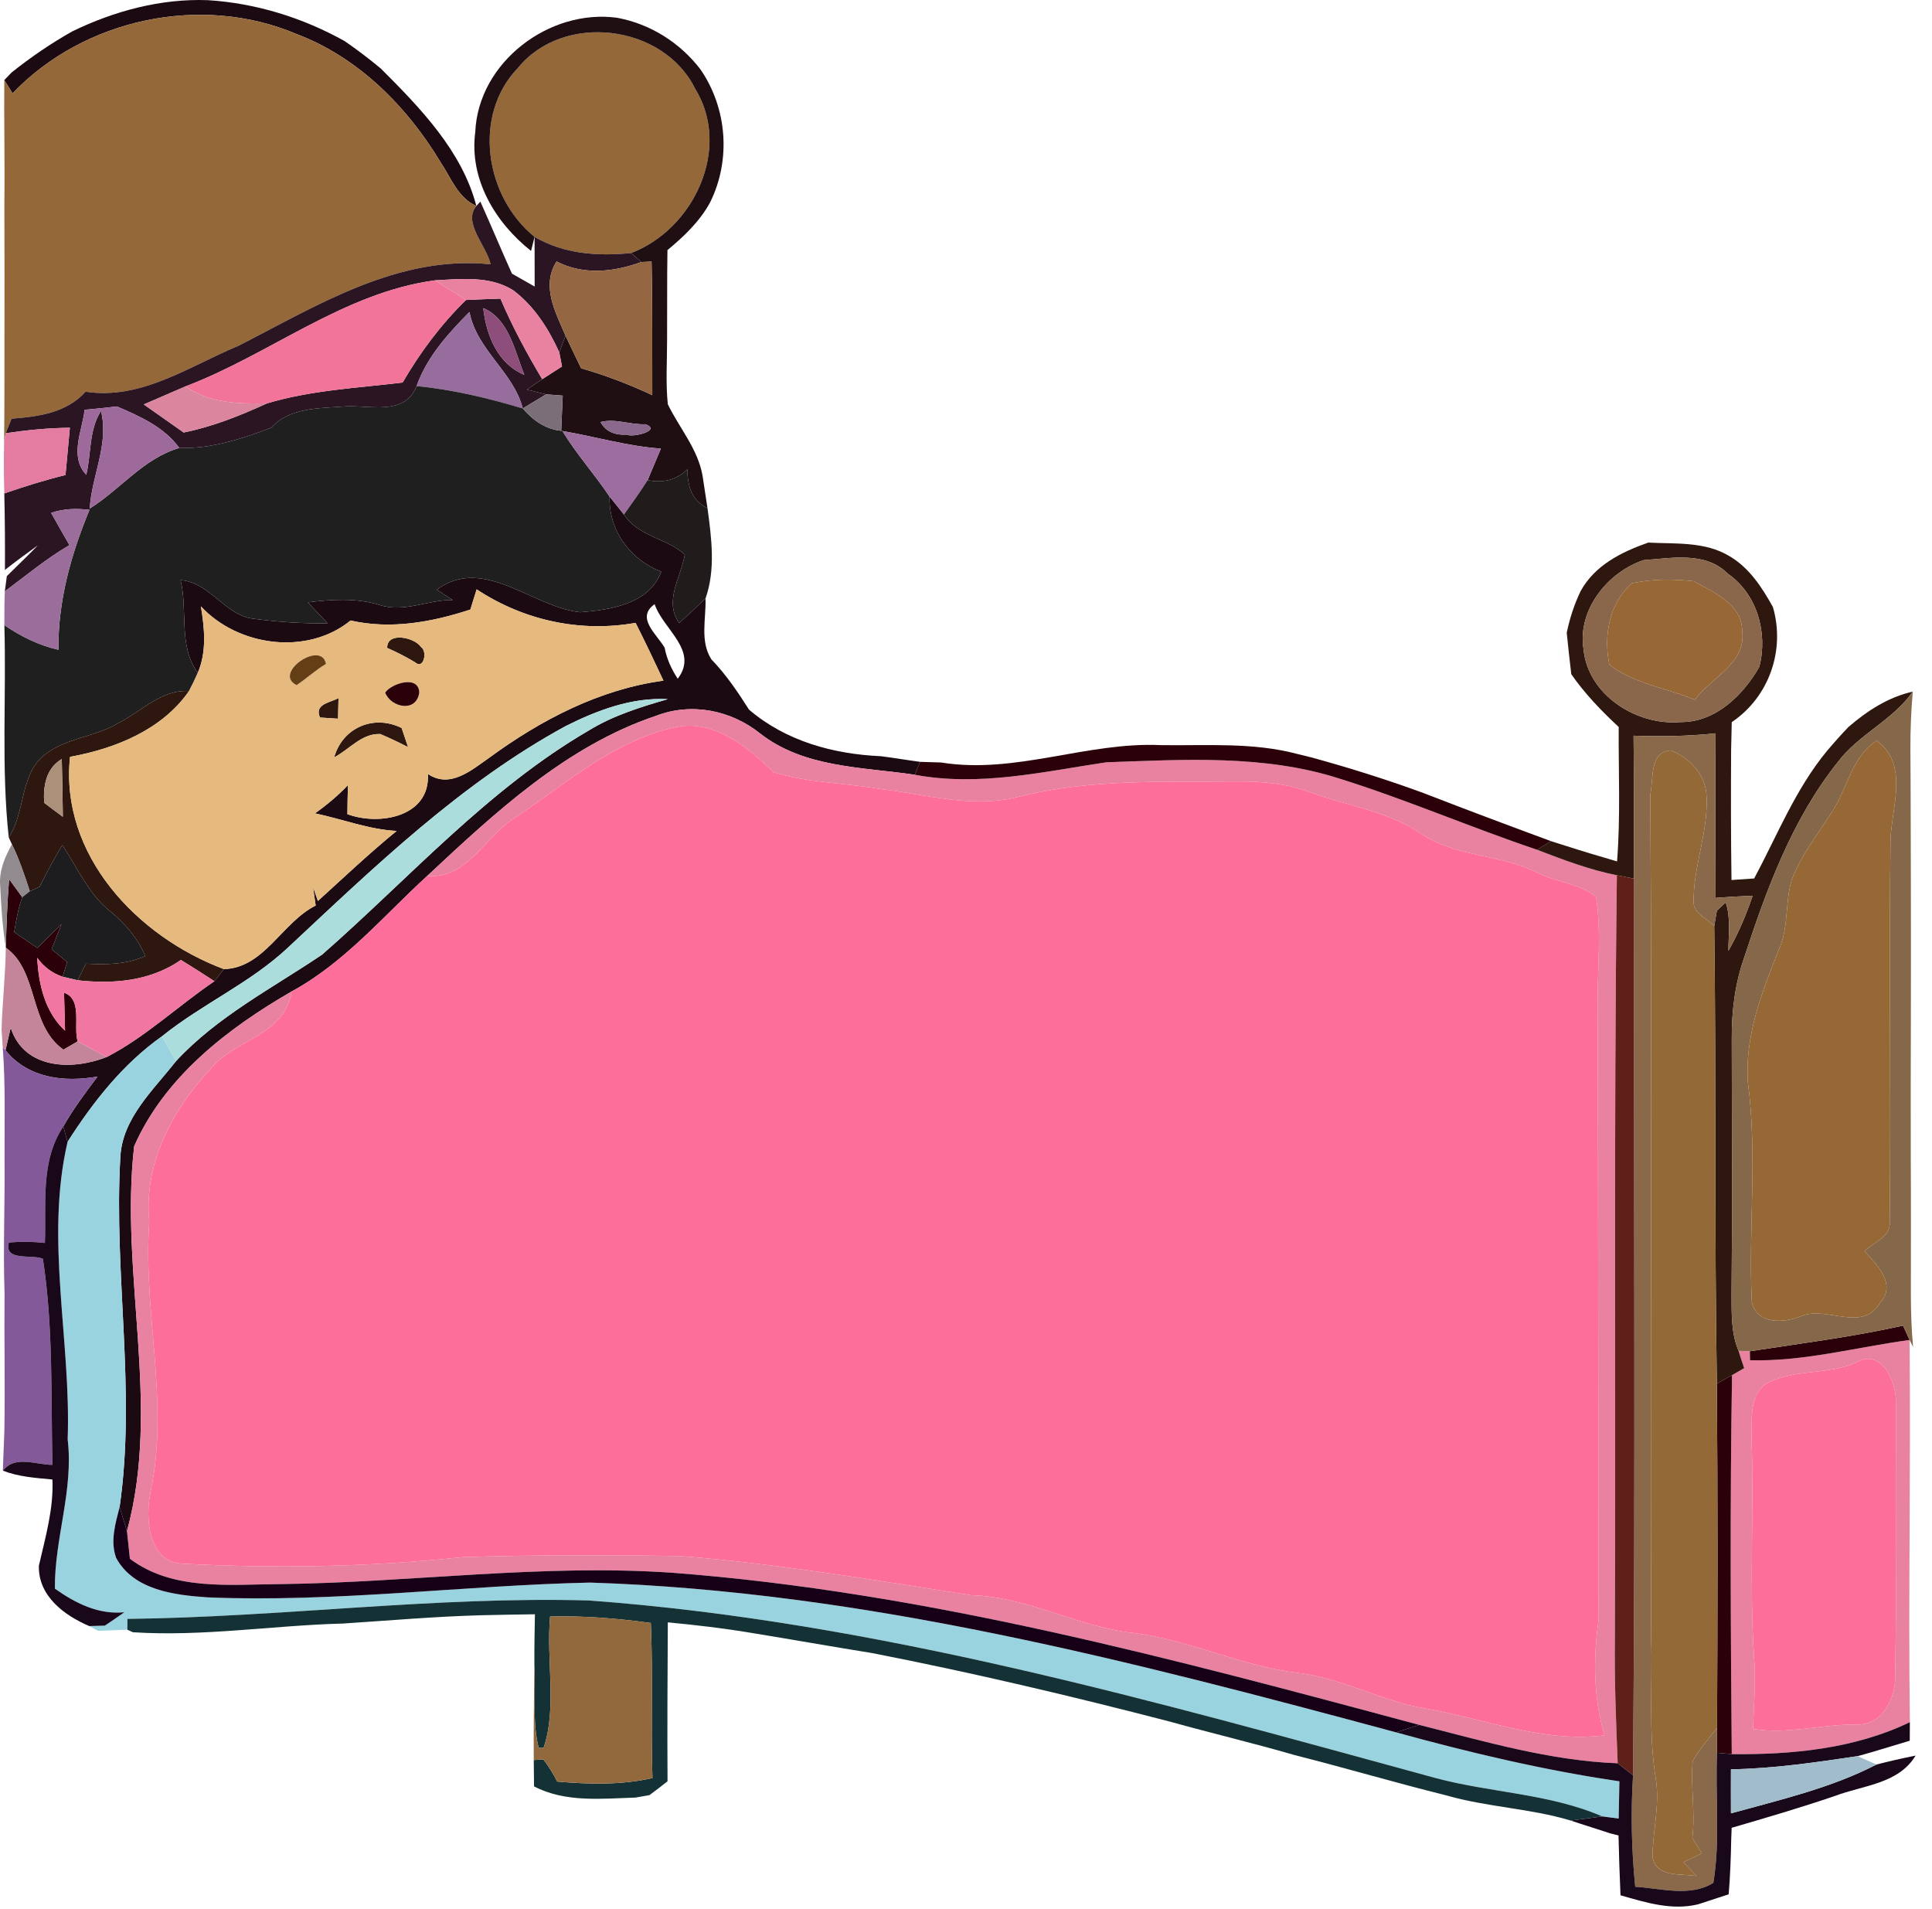 <svg width="82" height="81" viewBox="0 0 82 81" fill="none" xmlns="http://www.w3.org/2000/svg">
<path d="M3.065 1.333C4.85 0.465 6.831 -0.067 8.824 0.007C10.859 0.134 12.852 0.751 14.629 1.745C15.157 2.107 15.666 2.497 16.159 2.905C17.825 4.567 19.613 6.409 20.218 8.741C19.432 8.394 19.147 7.55 18.7 6.887C17.277 4.517 15.207 2.435 12.586 1.444C8.542 -0.271 3.566 0.789 0.532 3.962C0.448 3.819 0.27 3.538 0.182 3.399L0.494 3.075C1.307 2.427 2.163 1.842 3.065 1.333Z" fill="#1C0A12"/>
<path d="M25.873 21.076C26.027 21.265 26.332 21.643 26.482 21.836C27.087 22.768 28.317 22.849 29.065 23.536C28.903 24.503 28.166 25.505 28.826 26.442C29.203 26.099 29.577 25.752 29.944 25.397C29.974 26.253 29.697 27.213 30.194 27.984C30.815 28.624 31.312 29.364 31.79 30.116C33.355 31.453 35.367 32.004 37.391 32.093C37.946 32.162 38.497 32.259 39.052 32.332L38.825 32.879C36.593 32.548 34.137 32.59 32.268 31.133C31.023 30.135 29.342 29.799 27.839 30.381C24.034 31.661 21.012 34.487 18.133 37.173C16.275 38.873 14.625 40.858 12.378 42.077C9.66 43.645 6.985 45.708 5.694 48.649C5.073 54.065 6.846 59.631 5.389 64.981C5.312 64.727 5.154 64.21 5.077 63.956C5.786 59.033 4.819 54.053 5.108 49.107C5.189 47.454 6.511 46.263 7.467 45.037C9.229 43.133 11.553 41.942 13.673 40.511C17.377 37.266 20.704 33.492 25.006 30.991C26.035 30.362 27.191 30.004 28.344 29.672C26.817 29.587 25.36 30.139 24.019 30.809C19.567 33.23 15.901 36.78 12.227 40.211C10.624 41.718 8.577 42.608 6.873 43.981C5.216 45.153 3.952 46.764 2.868 48.46C2.822 48.298 2.733 47.974 2.687 47.808C3.107 47.061 3.624 46.374 4.14 45.688C2.718 45.939 1.199 45.765 0.232 44.574C0.29 44.335 0.398 43.857 0.455 43.618C1.026 45.388 3.065 45.438 4.534 44.856C6.18 44.008 7.563 42.682 9.101 41.641C9.202 41.51 9.402 41.255 9.502 41.128C11.214 41.082 11.969 39.143 13.399 38.43C13.372 38.233 13.315 37.836 13.284 37.64L13.492 38.237C14.594 37.235 15.677 36.21 16.834 35.265C15.639 35.2 14.525 34.76 13.368 34.517C13.87 34.163 14.344 33.766 14.768 33.319C14.756 33.731 14.748 34.144 14.745 34.552C16.102 35.057 18.268 34.664 18.16 32.845C19.108 33.484 20.014 32.679 20.785 32.143C22.967 30.547 25.449 29.252 28.159 28.886C27.777 28.065 27.384 27.244 26.976 26.434C24.613 26.854 22.227 26.326 20.23 25.012C20.141 25.297 20.052 25.582 19.964 25.868C18.326 26.407 16.587 26.72 14.88 26.334C13.037 27.834 10.107 27.436 8.527 25.733C8.681 26.669 8.781 27.648 8.396 28.554C7.556 27.41 7.984 25.922 7.664 24.619C8.943 24.719 9.572 26.18 10.848 26.268C11.861 26.403 12.883 26.465 13.904 26.453C13.627 26.157 13.345 25.86 13.068 25.563C14.082 25.436 15.122 25.37 16.117 25.675C17.142 26.014 18.175 25.448 19.216 25.463C19.046 25.355 18.707 25.135 18.541 25.027C20.519 23.555 22.585 25.767 24.624 25.983C25.904 25.883 27.558 25.636 28.066 24.26C26.748 23.755 25.831 22.514 25.873 21.076ZM28.209 27.487C28.298 27.965 28.502 28.404 28.764 28.805C29.678 27.614 28.136 26.7 27.785 25.64C26.972 26.215 27.87 26.908 28.209 27.487Z" fill="#1C0A12"/>
<path d="M0.532 3.962C3.566 0.789 8.542 -0.271 12.586 1.445C15.207 2.435 17.277 4.517 18.699 6.887C19.146 7.55 19.432 8.394 20.218 8.741C19.628 9.455 20.65 10.418 20.823 11.216C16.892 10.815 13.473 12.962 10.13 14.67C8.037 15.541 6.006 16.983 3.632 16.624C2.814 17.526 1.646 17.677 0.49 17.769C0.428 17.923 0.305 18.232 0.243 18.386C0.224 18.474 0.193 18.656 0.174 18.744C0.193 17.345 0.185 15.946 0.189 14.546C0.193 12.592 0.193 10.638 0.185 8.687C0.209 6.922 0.166 5.16 0.182 3.399C0.27 3.538 0.448 3.819 0.532 3.962Z" fill="#946839"/>
<path d="M21.98 2.886C23.911 0.504 28.155 1.024 29.504 3.765C31.065 6.301 29.442 9.728 26.786 10.738C25.38 10.881 23.934 10.784 22.689 10.052C20.588 8.352 20.041 4.906 21.98 2.886Z" fill="#946839"/>
<path d="M20.172 5.6C20.299 2.639 23.321 0.357 26.197 0.755C27.604 1.017 28.864 1.811 29.732 2.948C30.865 4.598 31.031 6.787 30.14 8.587C29.701 9.397 29.03 10.033 28.328 10.615C28.309 11.895 28.321 13.178 28.313 14.458C28.313 15.356 28.251 16.258 28.344 17.156C28.833 18.162 29.612 19.045 29.816 20.174C29.866 20.521 29.974 21.219 30.028 21.566C29.35 21.246 29.18 20.61 29.173 19.916C28.714 20.375 28.113 20.51 27.488 20.375C27.631 20.039 27.912 19.369 28.051 19.037C26.632 18.941 25.268 18.528 23.872 18.293L23.819 18.282C23.842 17.784 23.865 17.287 23.884 16.79C23.711 16.778 23.356 16.747 23.179 16.736C22.974 16.686 22.57 16.586 22.365 16.535C22.527 16.424 22.851 16.204 23.013 16.092C23.221 15.957 23.641 15.688 23.853 15.553C23.822 15.402 23.768 15.105 23.738 14.955L24.003 14.246C24.219 14.708 24.443 15.171 24.666 15.63C25.7 15.927 26.709 16.312 27.685 16.771C27.677 14.882 27.696 12.989 27.654 11.1C27.546 11.104 27.33 11.116 27.222 11.12L26.787 10.738C29.442 9.728 31.065 6.301 29.504 3.765C28.155 1.024 23.911 0.504 21.98 2.886C20.041 4.906 20.588 8.352 22.689 10.052L22.539 10.649C21.02 9.447 19.906 7.6 20.172 5.6ZM25.488 17.912C25.7 18.297 26.07 18.478 26.602 18.444C26.833 18.586 28.113 18.266 27.392 18.004C26.76 18.035 26.101 17.746 25.488 17.912Z" fill="#1F0F13"/>
<path d="M20.218 8.741L20.388 8.556C20.846 9.574 21.271 10.599 21.729 11.613C22.053 11.794 22.373 11.976 22.693 12.161C22.689 11.455 22.689 10.754 22.689 10.052C23.934 10.784 25.38 10.881 26.787 10.738L27.222 11.12C26.05 11.548 24.767 11.686 23.622 11.097C22.959 12.141 23.579 13.251 24.003 14.246L23.738 14.955C23.283 13.949 22.67 12.985 21.776 12.315C20.789 11.698 19.563 11.837 18.457 11.898C14.579 12.423 11.464 15.036 7.876 16.397C7.286 16.651 6.692 16.906 6.102 17.164C6.665 17.561 7.232 17.954 7.795 18.355C9.028 18.108 10.196 17.638 11.333 17.118C13.207 16.559 15.161 16.466 17.088 16.235C17.832 14.955 18.719 13.764 19.779 12.731C20.268 12.708 20.754 12.689 21.24 12.673C21.745 13.857 22.354 14.99 23.013 16.092C22.851 16.204 22.527 16.424 22.365 16.535C22.57 16.586 22.974 16.686 23.179 16.736C22.932 16.883 22.435 17.183 22.188 17.334C21.795 15.792 20.238 14.863 19.925 13.24C19.016 14.161 18.125 15.14 17.682 16.385C17.169 17.68 15.677 17.175 14.617 17.249C13.565 17.334 12.278 17.287 11.518 18.151C10.265 18.625 8.966 19.053 7.61 19.01C6.962 18.12 5.941 17.669 4.961 17.249C4.507 17.306 4.052 17.349 3.593 17.391C3.485 18.301 2.934 19.369 3.662 20.151C3.878 19.253 3.767 18.243 4.287 17.441C4.638 18.852 3.89 20.186 3.809 21.581L3.797 21.639C3.25 21.57 2.699 21.585 2.171 21.766C2.425 22.225 2.687 22.68 2.949 23.135C1.974 23.701 1.107 24.426 0.205 25.097L0.29 24.449C0.725 24.014 1.176 23.593 1.604 23.146C1.13 23.485 0.667 23.829 0.209 24.187C0.216 23.104 0.209 22.025 0.182 20.941C1.034 20.645 1.901 20.375 2.78 20.159C2.841 19.492 2.903 18.821 2.965 18.154C2.051 18.162 1.142 18.251 0.243 18.386C0.305 18.232 0.428 17.923 0.49 17.769C1.646 17.677 2.814 17.526 3.632 16.624C6.006 16.983 8.037 15.541 10.131 14.67C13.473 12.962 16.892 10.815 20.823 11.216C20.65 10.418 19.628 9.455 20.218 8.741ZM20.511 13.074C20.638 14.219 21.113 15.429 22.253 15.907C21.849 14.909 21.606 13.54 20.511 13.074Z" fill="#2B1523"/>
<path d="M27.222 11.12C27.33 11.116 27.546 11.104 27.654 11.101C27.696 12.989 27.677 14.882 27.685 16.771C26.709 16.312 25.7 15.927 24.667 15.63C24.443 15.171 24.219 14.708 24.004 14.246C23.579 13.251 22.959 12.141 23.622 11.097C24.767 11.686 26.05 11.548 27.222 11.12Z" fill="#956642"/>
<path d="M18.457 11.898C19.563 11.837 20.789 11.698 21.776 12.315C22.67 12.985 23.283 13.949 23.738 14.955C23.768 15.105 23.822 15.402 23.853 15.553C23.641 15.688 23.221 15.957 23.013 16.092C22.354 14.99 21.745 13.857 21.24 12.673C20.754 12.689 20.268 12.708 19.779 12.731C19.335 12.454 18.896 12.176 18.457 11.898Z" fill="#E882A0"/>
<path d="M27.839 30.381C29.342 29.799 31.023 30.135 32.268 31.133C34.137 32.59 36.593 32.548 38.825 32.879C41.55 33.392 44.264 32.752 46.95 32.351C50.254 32.236 53.657 32.016 56.857 33.045C59.69 33.932 62.423 35.115 65.237 36.063C66.343 36.487 67.457 36.911 68.625 37.146C68.49 47.951 68.583 58.76 68.54 69.568C68.517 71.326 68.59 73.08 68.66 74.834C65.78 74.722 63.013 73.904 60.241 73.203C49.822 70.412 39.326 67.564 28.529 66.746C22.978 66.365 17.451 67.159 11.908 67.228C9.76 67.24 7.336 67.525 5.513 66.153C5.474 65.76 5.432 65.37 5.389 64.981C6.846 59.631 5.073 54.065 5.694 48.649C6.985 45.708 9.66 43.645 12.378 42.077C12.085 43.973 9.957 44.089 8.924 45.384C7.305 47.099 6.083 49.423 6.338 51.84C6.056 55.657 7.197 59.469 6.399 63.27C6.153 64.376 6.264 66.288 7.733 66.361C11.695 66.569 15.689 66.504 19.64 66.083C22.716 65.983 25.796 65.987 28.872 66.037C33.016 66.361 37.117 67.062 41.218 67.698C43.624 67.764 45.748 69.048 48.118 69.302C50.516 69.606 52.721 70.721 55.122 71.002C56.98 71.225 58.638 72.193 60.476 72.505C63.009 72.933 65.495 73.978 68.101 73.646C67.63 72.05 67.619 70.412 67.843 68.778C67.831 60.043 67.839 51.312 67.808 42.581C67.8 41.074 67.977 39.556 67.738 38.06C67.049 37.486 66.062 37.451 65.272 37.046C63.699 36.244 61.81 36.391 60.322 35.385C58.904 34.417 57.177 34.205 55.6 33.619C54.629 33.257 53.588 33.161 52.559 33.165C49.437 33.199 46.264 33.041 43.207 33.82C41.245 34.321 39.264 33.697 37.31 33.477C35.822 33.222 34.276 33.222 32.827 32.771C31.728 31.704 30.329 30.524 28.683 30.856C26.043 31.422 23.988 33.284 21.802 34.741C20.561 35.535 19.825 37.324 18.133 37.173C21.012 34.487 24.034 31.661 27.839 30.381Z" fill="#E882A0"/>
<path d="M73.79 57.329C73.91 57.333 74.149 57.341 74.268 57.345C74.268 57.441 74.272 57.63 74.276 57.727C76.539 57.792 78.797 57.171 81.049 56.867C81.103 62.271 80.991 67.679 81.06 73.087C78.724 74.217 76.061 74.471 73.501 74.444C73.455 69.082 73.424 63.717 73.513 58.359L74.029 58.062C73.945 57.819 73.864 57.576 73.79 57.329ZM78.767 57.831C77.576 58.355 76.203 58.096 75.043 58.679C74.207 59.164 74.368 60.259 74.341 61.072C74.449 64.164 74.241 67.259 74.449 70.35C74.534 71.357 74.426 72.367 74.411 73.376C75.887 73.619 77.348 73.164 78.828 73.188C79.9 73.207 80.467 72.062 80.436 71.121C80.501 67.263 80.49 63.401 80.47 59.542C80.497 58.656 79.858 57.175 78.767 57.831Z" fill="#E882A0"/>
<path d="M7.876 16.397C11.464 15.036 14.579 12.423 18.457 11.898C18.896 12.176 19.336 12.454 19.779 12.731C18.719 13.764 17.832 14.955 17.088 16.235C15.161 16.466 13.207 16.559 11.333 17.118C10.142 17.145 8.886 17.118 7.876 16.397Z" fill="#F27499"/>
<path d="M17.682 16.385C18.125 15.14 19.015 14.161 19.925 13.24C20.238 14.863 21.795 15.792 22.188 17.334C20.715 16.894 19.216 16.532 17.682 16.385Z" fill="#976D9D"/>
<path d="M20.511 13.074C21.606 13.54 21.849 14.909 22.253 15.907C21.113 15.429 20.638 14.219 20.511 13.074Z" fill="#8D4E7B"/>
<path d="M6.102 17.164C6.692 16.906 7.286 16.651 7.876 16.397C8.885 17.118 10.142 17.145 11.333 17.118C10.196 17.638 9.028 18.108 7.795 18.355C7.232 17.954 6.665 17.561 6.102 17.164Z" fill="#DB859E"/>
<path d="M17.682 16.385C19.216 16.532 20.715 16.894 22.188 17.333C22.612 17.831 23.148 18.216 23.818 18.282L23.872 18.293C24.466 19.272 25.237 20.124 25.873 21.076C25.831 22.514 26.748 23.755 28.066 24.26C27.557 25.636 25.904 25.883 24.624 25.983C22.585 25.767 20.519 23.555 18.541 25.027C18.707 25.135 19.046 25.355 19.216 25.463C18.175 25.448 17.142 26.014 16.117 25.675C15.122 25.37 14.082 25.436 13.068 25.563C13.345 25.86 13.627 26.157 13.904 26.454C12.883 26.465 11.861 26.403 10.848 26.268C9.572 26.18 8.943 24.719 7.664 24.619C7.983 25.922 7.556 27.41 8.396 28.554C8.28 28.817 8.157 29.075 8.022 29.329C6.858 29.252 6.021 30.181 5.054 30.667C4.121 31.249 2.945 31.295 2.04 31.927C0.806 32.733 1.122 34.41 0.371 35.539C0.047 32.552 0.274 29.533 0.185 26.531C0.887 27.009 1.65 27.39 2.479 27.575C2.46 25.498 3.015 23.528 3.797 21.639L3.809 21.581C5.108 20.772 6.091 19.453 7.61 19.01C8.966 19.053 10.265 18.625 11.518 18.151C12.278 17.287 13.565 17.333 14.617 17.249C15.677 17.175 17.169 17.68 17.682 16.385Z" fill="#1F1F1F"/>
<path d="M23.179 16.736C23.356 16.747 23.711 16.778 23.884 16.79C23.865 17.287 23.842 17.784 23.819 18.282C23.148 18.216 22.612 17.831 22.188 17.333C22.435 17.183 22.932 16.882 23.179 16.736Z" fill="#7C6E79"/>
<path d="M3.662 20.151C2.934 19.369 3.485 18.301 3.593 17.391C4.052 17.349 4.507 17.306 4.961 17.249C5.941 17.669 6.962 18.12 7.61 19.01C6.091 19.453 5.108 20.772 3.809 21.581C3.89 20.186 4.638 18.852 4.287 17.441C3.767 18.243 3.878 19.253 3.662 20.151Z" fill="#9D6A9B"/>
<path d="M25.488 17.912C26.101 17.746 26.76 18.035 27.392 18.004C28.113 18.266 26.833 18.586 26.602 18.444C26.07 18.478 25.7 18.297 25.488 17.912Z" fill="#8A698C"/>
<path d="M0.243 18.386C1.142 18.251 2.051 18.162 2.965 18.154C2.903 18.821 2.841 19.492 2.78 20.159C1.901 20.375 1.034 20.645 0.182 20.941C0.178 20.745 0.17 20.344 0.166 20.147C0.162 19.677 0.162 19.211 0.174 18.744C0.193 18.656 0.224 18.474 0.243 18.386Z" fill="#E47CA1"/>
<path d="M23.872 18.293C25.268 18.528 26.632 18.941 28.051 19.037C27.912 19.369 27.631 20.039 27.488 20.375C27.172 20.876 26.825 21.354 26.482 21.836C26.332 21.643 26.027 21.265 25.873 21.076C25.237 20.124 24.466 19.272 23.872 18.293Z" fill="#9D6D9F"/>
<path d="M27.488 20.375C28.113 20.51 28.714 20.375 29.173 19.916C29.18 20.61 29.35 21.246 30.028 21.566C30.198 22.823 30.379 24.175 29.944 25.397C29.577 25.752 29.203 26.099 28.826 26.442C28.167 25.505 28.903 24.503 29.065 23.536C28.317 22.849 27.087 22.768 26.482 21.836C26.825 21.354 27.172 20.876 27.488 20.375Z" fill="#201C1C"/>
<path d="M2.171 21.766C2.699 21.585 3.25 21.57 3.797 21.639C3.015 23.528 2.46 25.498 2.479 27.575C1.65 27.39 0.887 27.009 0.185 26.531C0.185 26.053 0.185 25.575 0.205 25.097C1.107 24.426 1.974 23.701 2.949 23.135C2.687 22.68 2.425 22.225 2.171 21.766Z" fill="#9A6D9A"/>
<path d="M67.087 25.085C67.696 23.983 68.818 23.428 69.955 23.027C71.111 23.088 72.364 22.973 73.401 23.601C74.241 24.091 74.785 24.927 75.247 25.76C75.783 27.595 75.082 29.584 73.501 30.647C73.493 30.936 73.482 31.511 73.474 31.796C73.463 33.646 73.463 35.497 73.49 37.347C73.729 37.331 74.214 37.297 74.453 37.281C75.432 35.45 76.207 33.484 77.545 31.866C77.838 31.519 78.142 31.179 78.454 30.852C79.249 30.169 80.143 29.584 81.184 29.352C80.335 30.574 78.879 31.164 77.992 32.355C76.065 34.772 74.981 37.732 74.029 40.639C73.636 41.749 73.493 42.928 73.501 44.1C73.505 47.708 73.528 51.312 73.493 54.92C73.497 55.73 73.466 56.566 73.79 57.329C73.864 57.576 73.945 57.819 74.029 58.062L73.513 58.359C73.351 58.451 73.031 58.632 72.869 58.721C72.761 52.249 72.846 45.773 72.757 39.301L72.869 38.646C72.962 38.561 73.147 38.388 73.243 38.299C73.47 38.962 73.359 39.667 73.359 40.35C73.783 39.609 74.114 38.823 74.388 38.014C73.864 38.033 73.339 38.064 72.815 38.106C72.807 35.778 72.792 33.45 72.815 31.122C71.659 31.245 70.495 31.264 69.334 31.222C69.358 33.242 69.342 35.265 69.354 37.289C69.172 37.254 68.806 37.181 68.625 37.146C67.457 36.911 66.343 36.487 65.237 36.063L65.827 35.697C65.996 35.751 66.339 35.859 66.509 35.913C67.21 36.14 67.924 36.349 68.633 36.557C68.783 34.66 68.691 32.752 68.702 30.852C67.966 30.166 67.264 29.441 66.69 28.612C66.621 28.026 66.555 27.44 66.497 26.854C66.624 26.241 66.817 25.648 67.087 25.085ZM69.762 23.771C68.232 24.279 66.941 25.891 67.21 27.552C67.395 29.499 69.469 30.805 71.323 30.644C72.803 30.663 73.987 29.503 74.673 28.296C75.039 26.854 74.581 25.212 73.332 24.345C72.391 23.397 70.953 23.686 69.762 23.771Z" fill="#2D170F"/>
<path d="M16.433 27.498C16.418 26.797 17.593 27.043 17.871 27.46C18.152 27.641 17.99 28.443 17.609 28.103C17.231 27.876 16.838 27.675 16.433 27.498Z" fill="#2D170F"/>
<path d="M5.054 30.667C6.021 30.181 6.858 29.252 8.022 29.329C6.873 30.979 4.884 31.773 2.972 32.12C2.533 36.287 5.829 39.752 9.502 41.128C9.402 41.255 9.202 41.51 9.101 41.641C8.631 41.336 8.157 41.032 7.679 40.739C6.384 41.637 4.823 41.772 3.296 41.602C3.385 41.429 3.558 41.074 3.647 40.897C4.503 40.943 5.37 40.935 6.168 40.573C5.844 39.81 5.301 39.189 4.672 38.669C3.747 37.933 3.289 36.823 2.645 35.867C2.294 36.437 1.978 37.031 1.681 37.632C1.577 37.678 1.369 37.775 1.265 37.825C1.045 37.146 0.818 36.472 0.505 35.828C0.471 35.759 0.405 35.612 0.371 35.539C1.122 34.41 0.806 32.733 2.04 31.927C2.945 31.295 4.121 31.249 5.054 30.667ZM1.874 34.07C2.07 34.221 2.467 34.517 2.668 34.664C2.656 33.847 2.645 33.03 2.622 32.212C1.951 32.609 1.831 33.353 1.874 34.07Z" fill="#2D170F"/>
<path d="M13.581 30.451C13.33 29.877 14.001 29.826 14.367 29.626C14.363 29.846 14.351 30.281 14.348 30.501C14.159 30.489 13.773 30.462 13.581 30.451Z" fill="#2D170F"/>
<path d="M14.182 32.143C14.54 30.871 15.866 30.312 17.046 30.894C17.111 31.095 17.25 31.503 17.32 31.707C16.93 31.507 16.541 31.322 16.14 31.152C15.357 31.114 14.826 31.808 14.182 32.143Z" fill="#2D170F"/>
<path d="M69.762 23.771C70.953 23.686 72.391 23.397 73.332 24.345C74.581 25.212 75.039 26.854 74.673 28.296C73.987 29.503 72.804 30.663 71.323 30.644C69.469 30.805 67.395 29.499 67.21 27.552C66.941 25.891 68.232 24.279 69.762 23.771ZM69.273 24.75C68.286 25.582 68.058 26.997 68.305 28.207C69.342 29.017 70.734 29.194 71.933 29.699C72.626 28.751 74.145 28.142 73.941 26.77C73.956 25.66 72.727 25.128 71.894 24.669C71.027 24.565 70.129 24.569 69.273 24.75Z" fill="#8A674B"/>
<path d="M69.273 24.75C70.129 24.569 71.027 24.565 71.894 24.669C72.727 25.128 73.956 25.66 73.941 26.77C74.145 28.142 72.626 28.751 71.932 29.699C70.734 29.194 69.342 29.017 68.305 28.207C68.058 26.997 68.286 25.582 69.273 24.75Z" fill="#976736"/>
<path d="M19.964 25.868C20.052 25.582 20.141 25.297 20.23 25.012C22.227 26.326 24.613 26.854 26.976 26.434C27.384 27.244 27.777 28.065 28.159 28.886C25.449 29.252 22.967 30.547 20.785 32.143C20.014 32.679 19.108 33.484 18.16 32.845C18.268 34.664 16.102 35.057 14.745 34.552C14.748 34.144 14.756 33.731 14.768 33.319C14.344 33.766 13.87 34.163 13.369 34.517C14.525 34.76 15.639 35.2 16.834 35.265C15.678 36.21 14.594 37.235 13.492 38.237L13.284 37.64C13.315 37.836 13.372 38.233 13.399 38.43C11.969 39.143 11.214 41.082 9.502 41.128C5.829 39.752 2.533 36.287 2.973 32.12C4.884 31.773 6.873 30.979 8.022 29.329C8.157 29.075 8.28 28.817 8.396 28.554C8.782 27.648 8.681 26.669 8.527 25.733C10.107 27.436 13.037 27.834 14.88 26.334C16.587 26.72 18.326 26.407 19.964 25.868ZM16.433 27.498C16.838 27.675 17.231 27.876 17.609 28.103C17.99 28.443 18.152 27.641 17.871 27.46C17.593 27.043 16.418 26.797 16.433 27.498ZM12.59 29.075C13.014 28.793 13.388 28.439 13.835 28.177C13.65 27.14 11.549 28.578 12.59 29.075ZM16.348 29.395C16.599 30.031 17.666 30.254 17.794 29.398C17.782 28.628 16.61 29.002 16.348 29.395ZM13.581 30.451C13.773 30.462 14.159 30.489 14.348 30.501C14.351 30.281 14.363 29.846 14.367 29.626C14.001 29.826 13.33 29.877 13.581 30.451ZM14.182 32.143C14.826 31.808 15.358 31.114 16.14 31.152C16.541 31.322 16.93 31.507 17.32 31.707C17.25 31.503 17.111 31.095 17.046 30.894C15.866 30.312 14.54 30.871 14.182 32.143Z" fill="#E6BA7F"/>
<path d="M12.59 29.075C11.549 28.578 13.65 27.14 13.835 28.177C13.388 28.439 13.014 28.793 12.59 29.075Z" fill="#643E15"/>
<path d="M16.348 29.395C16.61 29.002 17.782 28.628 17.794 29.399C17.667 30.254 16.599 30.031 16.348 29.395Z" fill="#2B0009"/>
<path d="M39.943 32.359C43.1 32.872 46.133 31.472 49.286 31.623C51.21 31.65 53.176 31.495 55.061 31.997C55.207 32.031 55.504 32.108 55.654 32.143C57.266 32.583 58.858 33.084 60.422 33.658C62.219 34.356 64.019 35.03 65.827 35.697L65.237 36.063C62.423 35.115 59.69 33.932 56.857 33.045C53.658 32.016 50.254 32.236 46.95 32.351C44.264 32.752 41.55 33.392 38.825 32.879L39.052 32.332C39.349 32.343 39.646 32.351 39.943 32.359Z" fill="#2B0009"/>
<path d="M0.386 37.312C0.529 37.505 0.806 37.886 0.945 38.075C0.768 38.553 0.687 39.058 0.602 39.559C0.93 39.779 1.257 40.003 1.585 40.23C1.928 39.891 2.267 39.556 2.61 39.22C2.471 39.575 2.333 39.929 2.19 40.284C2.356 40.419 2.683 40.693 2.849 40.831C2.799 40.986 2.703 41.298 2.656 41.452C2.217 41.302 1.859 41.036 1.581 40.65C1.635 41.768 1.905 42.948 2.761 43.742C2.749 43.337 2.726 42.531 2.718 42.13C3.516 42.404 3.104 43.549 3.296 44.197C3.146 44.285 2.841 44.459 2.691 44.547C1.219 43.507 1.654 41.225 0.247 40.219C0.274 39.247 0.309 38.28 0.386 37.312Z" fill="#2B0009"/>
<path d="M74.268 57.345C76.439 57.013 78.624 56.736 80.771 56.258C80.841 56.412 80.979 56.713 81.049 56.867C78.798 57.171 76.539 57.792 74.276 57.727C74.272 57.63 74.268 57.441 74.268 57.345Z" fill="#2B0009"/>
<path d="M72.869 58.721C73.031 58.632 73.351 58.451 73.513 58.359C73.424 63.717 73.455 69.082 73.501 74.444C73.293 74.425 73.085 74.406 72.877 74.386C72.877 74.124 72.877 73.604 72.877 73.342C72.9 68.469 72.908 63.593 72.869 58.721Z" fill="#2B0009"/>
<path d="M24.019 30.809C25.36 30.139 26.817 29.587 28.344 29.672C27.191 30.004 26.035 30.362 25.006 30.991C20.704 33.492 17.377 37.266 13.673 40.511C11.553 41.942 9.229 43.133 7.467 45.037C7.317 44.775 7.02 44.247 6.873 43.981C8.577 42.608 10.624 41.718 12.228 40.211C15.901 36.78 19.567 33.23 24.019 30.809Z" fill="#ABDDDC"/>
<path d="M81.184 29.352C81.114 30.166 81.08 30.979 81.083 31.792C81.099 33.704 81.095 35.612 81.103 37.524C81.107 39.471 81.107 41.421 81.103 43.368C81.095 45.299 81.095 47.23 81.099 49.158C81.11 51.085 81.103 53.012 81.103 54.943C81.107 55.684 81.126 56.428 81.199 57.168L81.049 56.867C80.979 56.713 80.841 56.412 80.771 56.258C78.624 56.736 76.439 57.013 74.268 57.345C74.149 57.341 73.91 57.333 73.79 57.329C73.467 56.566 73.497 55.73 73.494 54.92C73.528 51.312 73.505 47.708 73.501 44.1C73.494 42.928 73.636 41.749 74.029 40.639C74.981 37.732 76.065 34.772 77.992 32.355C78.879 31.164 80.336 30.574 81.184 29.352ZM77.765 34.437C77.175 35.377 76.462 36.26 76.057 37.304C75.756 38.26 75.926 39.313 75.521 40.249C74.793 42.057 74.045 43.958 74.187 45.947C74.6 49.042 74.199 52.168 74.353 55.271C74.585 56.223 75.71 56.146 76.427 55.865C77.518 55.387 79.029 56.578 79.792 55.294C80.513 54.496 79.665 53.691 79.137 53.093C79.518 52.719 80.266 52.496 80.205 51.848C80.266 46.448 80.17 41.044 80.239 35.643C80.285 34.225 81.033 32.463 79.657 31.43C78.59 32.116 78.416 33.438 77.765 34.437Z" fill="#856849"/>
<path d="M28.683 30.856C30.329 30.524 31.728 31.704 32.827 32.771C34.276 33.222 35.822 33.222 37.31 33.477C39.264 33.697 41.245 34.321 43.208 33.82C46.264 33.041 49.437 33.199 52.559 33.165C53.588 33.161 54.629 33.257 55.6 33.619C57.177 34.205 58.904 34.417 60.322 35.385C61.81 36.391 63.699 36.244 65.272 37.046C66.062 37.451 67.049 37.486 67.739 38.06C67.978 39.556 67.8 41.074 67.808 42.581C67.839 51.312 67.831 60.043 67.843 68.778C67.619 70.412 67.631 72.05 68.101 73.646C65.495 73.978 63.009 72.933 60.476 72.505C58.638 72.193 56.98 71.225 55.122 71.002C52.721 70.721 50.516 69.606 48.118 69.302C45.748 69.048 43.624 67.764 41.218 67.698C37.117 67.062 33.016 66.361 28.872 66.037C25.796 65.987 22.716 65.983 19.64 66.083C15.689 66.504 11.696 66.569 7.733 66.361C6.264 66.288 6.153 64.376 6.399 63.27C7.197 59.469 6.056 55.657 6.338 51.84C6.083 49.423 7.305 47.099 8.924 45.384C9.957 44.089 12.085 43.973 12.378 42.077C14.625 40.858 16.275 38.873 18.133 37.173C19.825 37.324 20.561 35.535 21.802 34.741C23.988 33.284 26.043 31.422 28.683 30.856Z" fill="#FD6E9A"/>
<path d="M69.334 31.222C70.495 31.264 71.659 31.245 72.815 31.122C72.792 33.45 72.807 35.778 72.815 38.106C73.339 38.064 73.864 38.033 74.388 38.014C74.114 38.823 73.783 39.609 73.359 40.35C73.359 39.667 73.47 38.962 73.243 38.299C73.147 38.388 72.962 38.561 72.869 38.646L72.757 39.301C72.468 38.977 71.867 38.781 71.882 38.268C71.871 36.726 72.534 35.25 72.426 33.7C72.356 32.841 71.689 32.143 70.911 31.846C69.99 31.904 70.19 33.064 70.044 33.712C70.128 45.657 70.036 57.611 70.082 69.56C70.14 71.541 69.955 73.534 70.279 75.5C70.452 76.603 70.148 77.697 70.136 78.8C70.283 79.702 71.354 79.501 72.013 79.617C71.871 79.471 71.589 79.178 71.447 79.031C71.709 78.904 71.971 78.777 72.233 78.65C72.133 78.488 71.928 78.16 71.828 77.998C71.963 76.911 71.747 75.816 71.844 74.737C72.125 74.228 72.514 73.793 72.877 73.342C72.877 73.604 72.877 74.124 72.877 74.386C72.796 76.225 73.023 78.087 72.719 79.906C71.736 80.519 70.487 80.137 69.404 80.072C69.246 78.499 69.211 76.919 69.311 75.342C69.419 62.657 69.334 49.971 69.354 37.289C69.342 35.265 69.358 33.242 69.334 31.222Z" fill="#8A694A"/>
<path d="M77.764 34.437C78.416 33.438 78.589 32.116 79.657 31.43C81.033 32.463 80.285 34.225 80.239 35.643C80.17 41.044 80.266 46.448 80.204 51.848C80.266 52.496 79.518 52.719 79.137 53.093C79.665 53.691 80.513 54.496 79.792 55.294C79.029 56.578 77.518 55.387 76.427 55.865C75.71 56.146 74.584 56.223 74.353 55.271C74.199 52.168 74.6 49.042 74.187 45.947C74.045 43.958 74.793 42.057 75.521 40.249C75.926 39.313 75.756 38.26 76.057 37.304C76.462 36.26 77.175 35.377 77.764 34.437Z" fill="#966836"/>
<path d="M70.044 33.712C70.19 33.064 69.99 31.904 70.911 31.846C71.689 32.143 72.356 32.841 72.426 33.7C72.534 35.25 71.871 36.726 71.882 38.268C71.867 38.781 72.468 38.977 72.757 39.301C72.846 45.773 72.761 52.249 72.869 58.721C72.908 63.593 72.9 68.469 72.877 73.342C72.514 73.793 72.125 74.228 71.844 74.737C71.747 75.816 71.963 76.911 71.828 77.998C71.928 78.16 72.133 78.488 72.233 78.65C71.971 78.777 71.709 78.904 71.447 79.031C71.589 79.178 71.871 79.471 72.013 79.617C71.354 79.501 70.283 79.702 70.136 78.8C70.148 77.698 70.452 76.603 70.279 75.5C69.955 73.534 70.14 71.542 70.082 69.56C70.036 57.611 70.128 45.657 70.044 33.712Z" fill="#936A37"/>
<path d="M1.874 34.07C1.831 33.353 1.951 32.609 2.622 32.212C2.645 33.03 2.656 33.847 2.668 34.664C2.467 34.518 2.07 34.221 1.874 34.07Z" fill="#AD907A"/>
<path d="M0.506 35.828C0.818 36.472 1.045 37.146 1.265 37.825C1.184 37.886 1.026 38.014 0.945 38.075C0.806 37.886 0.529 37.505 0.386 37.312C0.309 38.28 0.274 39.247 0.247 40.219C0.105 39.355 0.051 38.476 0.008 37.605C-0.05 36.961 0.205 36.379 0.506 35.828Z" fill="#918A8F"/>
<path d="M1.681 37.632C1.978 37.031 2.294 36.437 2.645 35.867C3.289 36.823 3.747 37.933 4.672 38.669C5.301 39.189 5.844 39.81 6.168 40.573C5.37 40.935 4.503 40.943 3.647 40.897C3.558 41.074 3.385 41.429 3.296 41.602C3.138 41.568 2.815 41.491 2.656 41.452C2.703 41.298 2.799 40.986 2.849 40.831C2.683 40.693 2.356 40.419 2.19 40.284C2.333 39.929 2.471 39.575 2.61 39.22C2.267 39.556 1.928 39.891 1.585 40.23C1.257 40.003 0.93 39.779 0.602 39.559C0.687 39.058 0.768 38.553 0.945 38.075C1.026 38.014 1.184 37.886 1.265 37.825C1.369 37.775 1.577 37.678 1.681 37.632Z" fill="#1D1D20"/>
<path d="M68.625 37.146C68.806 37.181 69.172 37.254 69.354 37.289C69.334 49.971 69.419 62.657 69.311 75.342C69.095 75.169 68.876 75.003 68.66 74.834C68.59 73.08 68.517 71.326 68.54 69.568C68.583 58.76 68.49 47.951 68.625 37.146Z" fill="#5F201A"/>
<path d="M0.247 40.219C1.654 41.225 1.219 43.507 2.691 44.547C2.841 44.459 3.146 44.285 3.296 44.197C3.605 44.362 4.225 44.69 4.534 44.856C3.065 45.438 1.026 45.388 0.455 43.618C0.398 43.857 0.29 44.335 0.232 44.574L0.116 44.447C0.105 44.258 0.078 43.877 0.066 43.688C0.101 42.531 0.232 41.375 0.247 40.219Z" fill="#C4859A"/>
<path d="M2.761 43.742C1.905 42.948 1.635 41.768 1.581 40.65C1.859 41.036 2.217 41.302 2.656 41.452C2.814 41.491 3.138 41.568 3.296 41.602C4.823 41.772 6.384 41.637 7.679 40.739C8.157 41.032 8.631 41.336 9.101 41.641C7.563 42.682 6.18 44.008 4.534 44.856C4.225 44.69 3.605 44.362 3.296 44.197C3.104 43.549 3.516 42.404 2.718 42.13C2.726 42.531 2.749 43.337 2.761 43.742Z" fill="#F176A1"/>
<path d="M2.868 48.46C3.951 46.764 5.216 45.153 6.873 43.981C7.02 44.247 7.317 44.775 7.467 45.037C6.511 46.263 5.189 47.454 5.108 49.107C4.819 54.053 5.786 59.033 5.077 63.956C4.9 64.653 4.668 65.409 4.931 66.118C5.682 67.494 7.417 67.695 8.824 67.791C14.243 68.014 19.636 67.282 25.048 67.163C36.705 67.537 48.056 70.505 59.254 73.519C62.377 74.379 65.526 75.126 68.733 75.597C68.725 75.99 68.71 76.78 68.702 77.177C68.529 77.154 68.182 77.112 68.008 77.088C65.757 76.113 63.275 76.086 60.931 75.458C49.124 72.239 37.252 68.82 24.99 67.922C18.453 67.741 11.942 68.631 5.409 68.704C5.409 68.816 5.405 69.048 5.405 69.163C4.988 69.179 4.576 69.194 4.163 69.21L3.786 69.009L4.449 68.99C4.726 68.805 5.004 68.616 5.277 68.423C4.171 68.531 3.2 68.038 2.329 67.421C2.309 65.289 3.13 63.239 2.872 61.088C3.022 56.882 1.901 52.611 2.868 48.46Z" fill="#98D3DF"/>
<path d="M0.116 44.447L0.232 44.574C1.199 45.766 2.718 45.939 4.14 45.688C3.624 46.374 3.107 47.061 2.687 47.808C1.708 49.262 1.966 51.093 1.905 52.75C1.392 52.692 0.883 52.688 0.374 52.731C0.162 53.548 1.353 53.217 1.82 53.421C2.267 56.312 2.159 59.249 2.225 62.167C1.527 62.167 0.637 61.747 0.124 62.414H0.12C0.139 61.847 0.166 61.284 0.186 60.722C0.22 58.775 0.174 56.825 0.193 54.878C0.128 52.974 0.213 51.066 0.193 49.161C0.189 47.589 0.236 46.016 0.116 44.447Z" fill="#83599A"/>
<path d="M1.905 52.75C1.966 51.093 1.708 49.262 2.687 47.808C2.734 47.974 2.822 48.298 2.868 48.46C1.901 52.611 3.023 56.882 2.872 61.088C3.131 63.239 2.31 65.289 2.329 67.421C3.2 68.038 4.171 68.531 5.278 68.423C5.004 68.616 4.726 68.805 4.449 68.99L3.786 69.009C2.722 68.55 1.616 67.733 1.65 66.446C1.928 65.239 2.279 64.037 2.225 62.788C1.516 62.722 0.795 62.676 0.124 62.414C0.637 61.747 1.527 62.167 2.225 62.167C2.159 59.249 2.267 56.312 1.82 53.421C1.354 53.217 0.163 53.548 0.375 52.731C0.883 52.688 1.392 52.692 1.905 52.75Z" fill="#19071A"/>
<path d="M60.241 73.203C63.013 73.904 65.78 74.722 68.66 74.833C68.876 75.003 69.095 75.169 69.311 75.342C69.211 76.919 69.246 78.499 69.404 80.072C70.487 80.137 71.736 80.519 72.719 79.906C73.023 78.087 72.796 76.225 72.877 74.386C73.085 74.406 73.293 74.425 73.501 74.444C76.061 74.471 78.724 74.217 81.06 73.087C81.06 73.284 81.056 73.677 81.056 73.874C80.32 74.09 79.588 74.328 78.844 74.529C77.059 74.795 75.271 75.057 73.467 75.088C73.463 75.708 73.463 76.333 73.467 76.957C75.556 76.379 77.707 75.886 79.646 74.883C80.193 74.745 80.744 74.618 81.303 74.506C80.582 75.708 79.071 75.766 77.884 76.217C76.435 76.711 74.966 77.142 73.497 77.57L73.478 78.048C73.463 78.831 73.436 79.613 73.37 80.392C72.939 80.534 72.507 80.677 72.075 80.816C70.957 81.09 69.847 80.739 68.779 80.434C68.741 79.586 68.714 78.738 68.695 77.894L68.34 77.805C67.916 77.67 67.496 77.528 67.076 77.397L66.663 77.262C67.11 77.204 67.561 77.146 68.008 77.088C68.182 77.112 68.529 77.154 68.702 77.177C68.71 76.78 68.725 75.99 68.733 75.597C65.526 75.126 62.377 74.379 59.255 73.519C59.501 73.438 59.995 73.28 60.241 73.203Z" fill="#19071A"/>
<path d="M78.767 57.831C79.858 57.175 80.498 58.655 80.471 59.542C80.49 63.401 80.501 67.263 80.436 71.121C80.467 72.062 79.9 73.207 78.828 73.188C77.348 73.164 75.887 73.619 74.411 73.376C74.426 72.367 74.534 71.356 74.45 70.35C74.241 67.259 74.45 64.164 74.342 61.072C74.368 60.259 74.207 59.164 75.043 58.679C76.203 58.096 77.576 58.355 78.767 57.831Z" fill="#FC6F9A"/>
<path d="M4.931 66.118C4.669 65.409 4.9 64.653 5.077 63.956C5.154 64.21 5.312 64.727 5.389 64.981C5.432 65.37 5.474 65.76 5.513 66.153C7.336 67.525 9.761 67.24 11.908 67.228C17.451 67.159 22.978 66.365 28.529 66.746C39.326 67.564 49.822 70.412 60.241 73.203C59.995 73.28 59.501 73.438 59.254 73.519C48.057 70.505 36.705 67.537 25.048 67.163C19.636 67.282 14.243 68.015 8.824 67.791C7.417 67.695 5.682 67.494 4.931 66.118Z" fill="#170017"/>
<path d="M5.409 68.704C11.942 68.631 18.453 67.741 24.99 67.922C37.252 68.82 49.124 72.239 60.931 75.458C63.275 76.086 65.757 76.113 68.008 77.088C67.561 77.146 67.11 77.204 66.663 77.262C64.94 76.742 63.117 76.695 61.386 76.194C59.224 75.658 57.088 75.026 54.929 74.479C53.179 73.97 51.41 73.554 49.656 73.064C45.47 71.977 41.257 70.983 37.013 70.154C35.301 69.88 33.602 69.576 31.89 69.298C30.715 69.102 29.531 68.963 28.344 68.851C28.336 69.984 28.332 71.121 28.328 72.258C28.325 73.369 28.325 74.483 28.332 75.597C28.078 75.797 27.823 75.994 27.565 76.183C27.415 76.21 27.122 76.263 26.976 76.287C25.53 76.333 23.996 76.506 22.666 75.812C22.662 75.535 22.658 74.976 22.654 74.695C22.759 74.687 22.959 74.675 23.063 74.668C23.287 74.961 23.483 75.273 23.649 75.608C24.998 75.724 26.366 75.762 27.692 75.458C27.619 73.265 27.719 71.071 27.623 68.878C26.208 68.681 24.778 68.566 23.348 68.604C23.179 70.439 23.649 72.498 23.071 74.178H22.863C22.577 73.049 22.751 71.838 22.681 70.678C22.677 69.953 22.689 69.229 22.704 68.508C21.937 68.519 21.166 68.531 20.399 68.55C18.453 68.604 16.51 68.774 14.563 68.901C11.588 68.978 8.623 69.464 5.64 69.271L5.405 69.163C5.405 69.048 5.409 68.816 5.409 68.704Z" fill="#143235"/>
<path d="M23.348 68.604C24.778 68.566 26.208 68.681 27.623 68.878C27.719 71.071 27.619 73.265 27.692 75.458C26.366 75.762 24.998 75.724 23.649 75.608C23.483 75.273 23.287 74.961 23.063 74.668C22.959 74.675 22.758 74.687 22.654 74.695C22.647 73.87 22.654 73.045 22.662 72.22C22.666 71.704 22.677 71.191 22.681 70.678C22.751 71.838 22.577 73.049 22.863 74.178H23.071C23.649 72.498 23.179 70.439 23.348 68.604Z" fill="#92693D"/>
<path d="M73.466 75.088C75.27 75.057 77.059 74.795 78.844 74.529C79.044 74.618 79.445 74.795 79.645 74.884C77.707 75.886 75.556 76.379 73.466 76.957C73.463 76.333 73.463 75.709 73.466 75.088Z" fill="#A1BDCB"/>
</svg>
